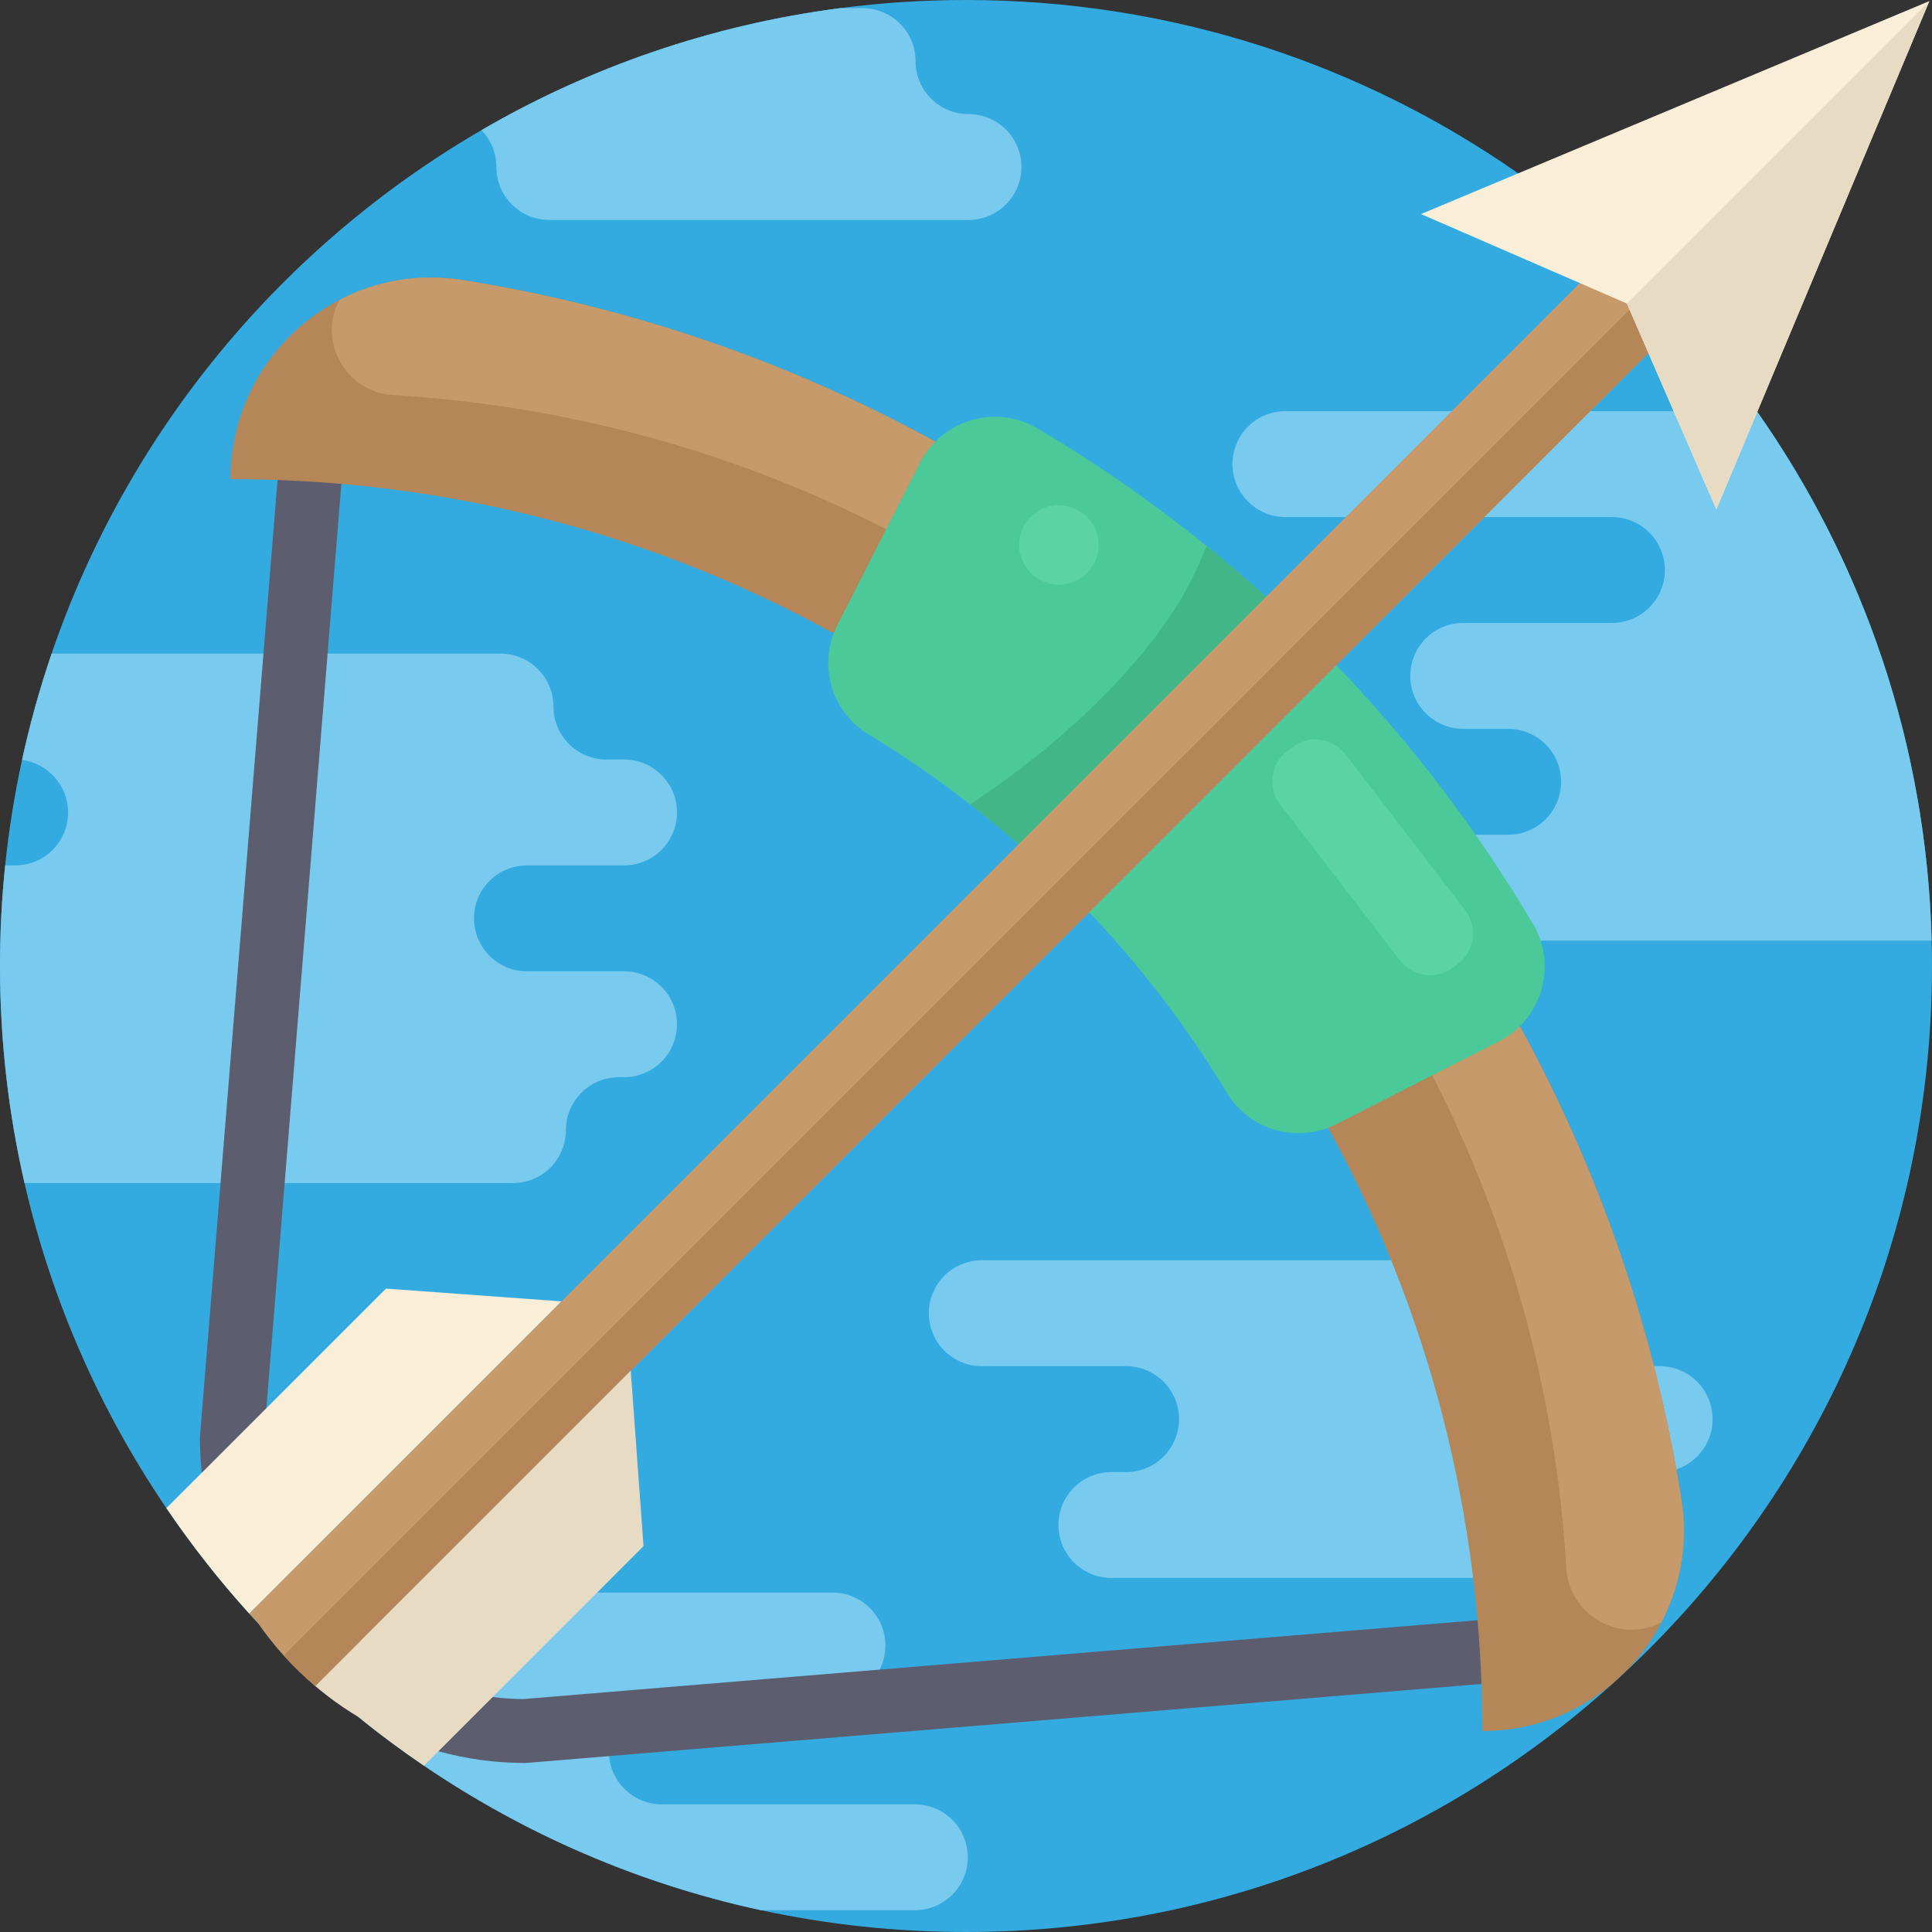 <?xml version="1.0" encoding="iso-8859-1"?>
<!-- Generator: Adobe Illustrator 19.0.0, SVG Export Plug-In . SVG Version: 6.00 Build 0)  -->
<svg xmlns="http://www.w3.org/2000/svg" xmlns:xlink="http://www.w3.org/1999/xlink" version="1.1" id="Capa_1" x="0px" y="0px" viewBox="0 0 512 512" style="enable-background:new 0 0 512 512;" xml:space="preserve">
<rect x="0" y="0" width="512" height="512" fill="#333333" stroke="none"/>
<path style="fill:#34ABE0;" d="M512,256c0,141.385-114.615,256-256,256c-18.631,0-36.791-1.985-54.282-5.768  c-32.517-7.022-62.725-20.219-89.36-38.306c-6.008-4.075-11.828-8.401-17.45-12.967c-3.584-2.894-7.084-5.883-10.491-8.976v-0.01  c-2.873-2.581-5.695-5.245-8.443-7.962c-0.899-0.888-1.787-1.787-2.675-2.685c-1.64-1.672-3.26-3.365-4.838-5.078  c-0.815-0.867-1.62-1.745-2.414-2.623v-0.01c-7.952-8.777-15.287-18.119-21.953-27.941c-17.492-25.746-30.417-54.847-37.595-86.141  C2.247,295.037,0,275.78,0,256c0-8.997,0.46-17.889,1.369-26.655c0.982-9.477,2.476-18.808,4.472-27.951  c2.079-9.603,4.712-19.007,7.837-28.181c20.093-58.807,60.98-107.969,113.904-138.721c28.62-16.635,60.761-27.867,95.023-32.329  C233.535,0.731,244.684,0,256,0c54.418,0,104.866,16.98,146.338,45.934c8.85,6.165,17.293,12.894,25.276,20.114  c3.135,2.832,6.207,5.736,9.195,8.725l1.202,1.202c2.717,2.748,5.371,5.559,7.962,8.432c7.032,7.764,13.584,15.966,19.613,24.555  c0.031,0.052,0.073,0.115,0.115,0.167c27.982,39.863,44.868,88.074,46.205,140.142C511.969,251.507,512,253.753,512,256z"/>
<g>
	<path style="fill:#78CAEF;" d="M511.906,249.271H357.021c-3.877,0-7.387-1.567-9.927-4.106s-4.106-6.04-4.106-9.916   c0-7.753,6.28-14.033,14.033-14.033h42.653c3.877,0,7.387-1.567,9.927-4.117c2.539-2.539,4.106-6.04,4.106-9.916   c0-7.753-6.28-14.033-14.033-14.033h-11.901c-3.877,0-7.387-1.567-9.927-4.106s-4.106-6.05-4.106-9.927   c0-7.753,6.28-14.033,14.033-14.033h39.403c3.877,0,7.387-1.567,9.927-4.106s4.106-6.05,4.106-9.927   c0-7.743-6.28-14.023-14.033-14.023h-86.528c-3.877,0-7.387-1.578-9.927-4.117s-4.106-6.05-4.106-9.916   c0-7.753,6.28-14.033,14.033-14.033h124.938c0.031,0.052,0.073,0.115,0.115,0.167C493.683,148.992,510.568,197.204,511.906,249.271   z"/>
	<path style="fill:#78CAEF;" d="M175.303,261.517c2.539,2.539,4.106,6.05,4.106,9.927c0,7.743-6.28,14.023-14.033,14.023h-1.379   c-3.877,0-7.387,1.578-9.927,4.117c-2.539,2.539-4.106,6.05-4.106,9.916c0,7.753-6.28,14.033-14.033,14.033H6.499   C2.247,295.037,0,275.78,0,256c0-8.997,0.46-17.889,1.369-26.655h2.644c3.877,0,7.387-1.567,9.927-4.106s4.106-6.05,4.106-9.927   c0-7.137-5.319-13.019-12.204-13.918c2.079-9.603,4.712-19.007,7.837-28.181h118.962c3.866,0,7.377,1.567,9.916,4.117   c2.539,2.539,4.117,6.04,4.117,9.916c0,7.753,6.28,14.033,14.023,14.033h4.681c7.753,0,14.033,6.28,14.033,14.033   s-6.28,14.033-14.033,14.033h-25.725c-3.877,0-7.387,1.567-9.927,4.106c-2.539,2.539-4.106,6.05-4.106,9.927   c0,7.743,6.28,14.033,14.033,14.033h25.725C169.253,257.411,172.763,258.978,175.303,261.517z"/>
	<path style="fill:#78CAEF;" d="M392.456,348.018L392.456,348.018c0-7.75-6.282-14.032-14.032-14.032H260.182   c-7.749,0-14.032,6.282-14.032,14.032l0,0c0,7.749,6.282,14.032,14.032,14.032h38.247c7.749,0,14.031,6.282,14.031,14.032l0,0   c0,7.749-6.282,14.031-14.031,14.031h-3.9c-7.749,0-14.032,6.282-14.032,14.032l0,0c0,7.749,6.282,14.032,14.032,14.032h113.327   c7.749,0,14.031-6.282,14.031-14.032l0,0c0-7.749,6.282-14.032,14.032-14.032h3.9c7.749,0,14.031-6.282,14.031-14.031l0,0   c0-7.749-6.282-14.032-14.031-14.032h-33.331C398.738,362.05,392.456,355.767,392.456,348.018z"/>
	<path style="fill:#78CAEF;" d="M256.47,492.199c0,7.753-6.28,14.033-14.033,14.033h-40.72   c-32.517-7.022-62.725-20.219-89.36-38.306c-6.008-4.075-11.828-8.401-17.45-12.967c-3.584-2.894-7.084-5.883-10.491-8.976v-0.01   c-2.873-2.581-5.695-5.245-8.443-7.962c-0.899-0.888-1.787-1.787-2.675-2.685c0.387-7.398,6.51-13.281,14.012-13.281h133.298   c3.877,0,7.387,1.567,9.927,4.106s4.106,6.05,4.106,9.916c0,7.753-6.28,14.033-14.033,14.033h-45.213   c-7.753,0-14.033,6.29-14.033,14.033c0,7.753,6.28,14.033,14.033,14.033h67.041c3.877,0,7.387,1.567,9.927,4.106   C254.903,484.812,256.47,488.323,256.47,492.199z"/>
	<path style="fill:#78CAEF;" d="M270.691,44.262c0,7.743-6.28,14.033-14.033,14.033H145.575c-3.877,0-7.387-1.567-9.927-4.117   c-2.539-2.539-4.106-6.04-4.106-9.916c0-3.803-1.505-7.252-3.96-9.77c28.62-16.635,60.761-27.867,95.023-32.329h5.987   c7.753,0,14.033,6.28,14.033,14.033c0,3.877,1.567,7.387,4.106,9.927s6.05,4.106,9.927,4.106c3.877,0,7.387,1.567,9.927,4.106   S270.691,40.385,270.691,44.262z"/>
</g>
<path style="fill:#5C5E70;" d="M416.392,444.311l-23.792,1.964l-252.792,20.898c-0.23,0.021-0.46,0.031-0.7,0.031  c-7.931,0-15.611-1.076-22.915-3.103c-7.555-2.09-14.702-5.183-21.285-9.143c-4.002-2.393-7.795-5.12-11.337-8.129h-0.01  c-2.957-2.497-5.736-5.193-8.338-8.067c-2.424-2.685-4.692-5.528-6.76-8.516c-0.711-0.982-1.379-1.985-2.027-3.009v-0.01  c-6.949-10.898-11.515-23.448-12.957-36.927c-0.324-2.988-0.491-6.029-0.502-9.101c0-0.24,0.01-0.47,0.031-0.7L73.55,127.216  l1.933-23.782c0.376-4.671,4.472-8.129,9.122-7.764c4.66,0.387,8.14,4.472,7.764,9.132l-1.902,23.458L70.593,373.185l-0.679,8.328  c0.073,12.11,3.281,23.5,8.85,33.384h0.01c2.393,4.263,5.224,8.244,8.432,11.88c2.57,2.905,5.371,5.601,8.38,8.025v0.01  c9.812,7.962,21.828,13.291,34.973,14.921c2.696,0.345,5.433,0.522,8.213,0.533l252.782-20.898l23.448-1.933  c4.66-0.376,8.746,3.082,9.132,7.743C424.521,439.839,421.052,443.935,416.392,444.311z"/>
<g>
	<path style="fill:#B58657;" d="M440.321,429.904c-2.529,4.877-5.792,9.314-9.664,13.187c-9.619,9.619-22.941,15.648-37.821,15.648   c0-56.822-14.179-111.453-40.881-159.853l27.322-14.485l23.493-12.453c20.999,38.34,35.721,80.575,42.822,125.363   C447.444,408.996,445.333,420.275,440.321,429.904z"/>
	<path style="fill:#B58657;" d="M247.852,117.041l-12.453,23.495l-14.474,27.322c-48.41-26.701-103.043-40.892-159.853-40.881   c0-20.863,11.866-38.667,28.845-47.496c9.63-5.002,20.898-7.124,32.582-5.273C167.288,81.32,209.534,96.042,247.852,117.041z"/>
</g>
<g>
	<path style="fill:#C69A6A;" d="M440.321,429.904c-0.073,0.038-0.147,0.076-0.22,0.114c-11.007,5.642-24.269-2.069-25.008-14.415   c-2.77-46.296-15.015-90.771-35.816-131.201l23.493-12.453c20.999,38.34,35.721,80.575,42.822,125.363   C447.444,408.996,445.333,420.275,440.321,429.904z"/>
	<path style="fill:#C69A6A;" d="M247.852,117.041l-12.453,23.495c-40.426-20.8-84.905-33.052-131.192-35.819   c-12.352-0.739-20.06-14.011-14.402-25.016c0.038-0.073,0.076-0.147,0.114-0.22c9.63-5.002,20.898-7.124,32.582-5.273   C167.288,81.32,209.534,96.042,247.852,117.041z"/>
</g>
<path style="fill:#4BC999;" d="M409.228,258.638c-0.813,7.158-5.08,13.807-12.035,17.353c-14.315,7.282-28.642,14.575-42.958,21.879  c-10.33,5.261-23.042,1.739-29.048-8.196c-10.466-17.296-22.727-33.361-36.545-47.925l-8.365-8.038l-10.364-9.958  c-4.166-3.658-8.445-7.191-12.837-10.59c-8.58-6.683-17.578-12.882-26.937-18.538c-9.935-6.006-13.469-18.718-8.208-29.049  c7.305-14.327,14.597-28.653,21.891-42.958c3.534-6.943,10.195-11.222,17.341-12.035c4.606-0.519,9.416,0.383,13.728,2.935  c15.727,9.303,30.697,19.712,44.809,31.148c5.396,4.347,10.668,8.863,15.806,13.514l10.296,10.003l8.321,8.083  c19.904,20.706,37.426,43.726,52.171,68.642C408.845,249.223,409.747,254.032,409.228,258.638z"/>
<path style="fill:#41B787;" d="M345.803,168.185l-65.527,65.527l-10.364-9.958c-4.166-3.658-8.445-7.191-12.837-10.59  c0,0,49.009-30.607,62.625-68.495c5.396,4.347,10.668,8.863,15.806,13.514L345.803,168.185z"/>
<path style="fill:#C69A6A;" d="M451.668,78.712L436.84,93.539l-82.714,82.725l-12.497,12.497l-40.73,40.73l-12.257,12.257  l-121.49,121.501l-71.565,71.555v0.01l-11.17,11.159v0.01l-0.846,0.846h-0.01c-2.957-2.497-5.736-5.193-8.338-8.067  c-2.424-2.685-4.692-5.528-6.76-8.516c-0.815-0.867-1.62-1.745-2.414-2.623v-0.01l0.387-0.376v-0.01l12.33-12.33h0.01l70.008-70.019  l133.454-133.454l40.772-40.761l12.487-12.497l83.163-83.153l8.955-8.965l5.11-5.11l9.247,8.673L451.668,78.712z"/>
<path style="fill:#B58657;" d="M451.344,79.036L436.84,93.539l-82.714,82.725l-12.497,12.497l-40.73,40.73l-12.257,12.257  l-121.49,121.501l-71.565,71.555v0.01l-11.17,11.159v0.01l-0.846,0.846h-0.01c-2.957-2.497-5.736-5.193-8.338-8.067l11.985-11.985  l193.066-193.066l12.131-12.131l40.761-40.751l12.633-12.643l92.212-92.212l4.869-4.869L451.344,79.036z"/>
<path style="fill:#F9EED7;" d="M148.783,344.879l-70.008,70.019h-0.01l-12.33,12.33v0.01l-0.387,0.376  c-7.952-8.777-15.287-18.119-21.953-27.941l9.383-9.373l48.807-48.807L148.783,344.879z"/>
<path style="fill:#E8DBC4;" d="M170.538,409.746l-39.978,39.988l-14.367,14.367l-3.835,3.824  c-6.008-4.075-11.828-8.401-17.45-12.967c-4.002-2.393-7.795-5.12-11.337-8.129l0.846-0.846v-0.01l11.17-11.159v-0.01l71.565-71.555  L170.538,409.746z"/>
<polygon style="fill:#F9EED7;" points="454.855,135.007 511.303,0.282 376.578,56.732 431.146,80.439 "/>
<polygon style="fill:#E8DBC4;" points="431.146,80.439 511.303,0.282 454.855,135.007 "/>
<g>
	<path style="fill:#5BD3A2;" d="M386.43,255.367l-1.289,0.991c-4.424,3.397-10.766,2.565-14.163-1.86l-31.702-41.286   c-3.397-4.424-2.565-10.766,1.86-14.163l1.289-0.991c4.424-3.397,10.766-2.565,14.163,1.86l31.702,41.286   C391.687,245.628,390.855,251.97,386.43,255.367z"/>
	<circle style="fill:#5BD3A2;" cx="280.618" cy="144.415" r="10.533"/>
</g>
<g>
</g>
<g>
</g>
<g>
</g>
<g>
</g>
<g>
</g>
<g>
</g>
<g>
</g>
<g>
</g>
<g>
</g>
<g>
</g>
<g>
</g>
<g>
</g>
<g>
</g>
<g>
</g>
<g>
</g>
</svg>
